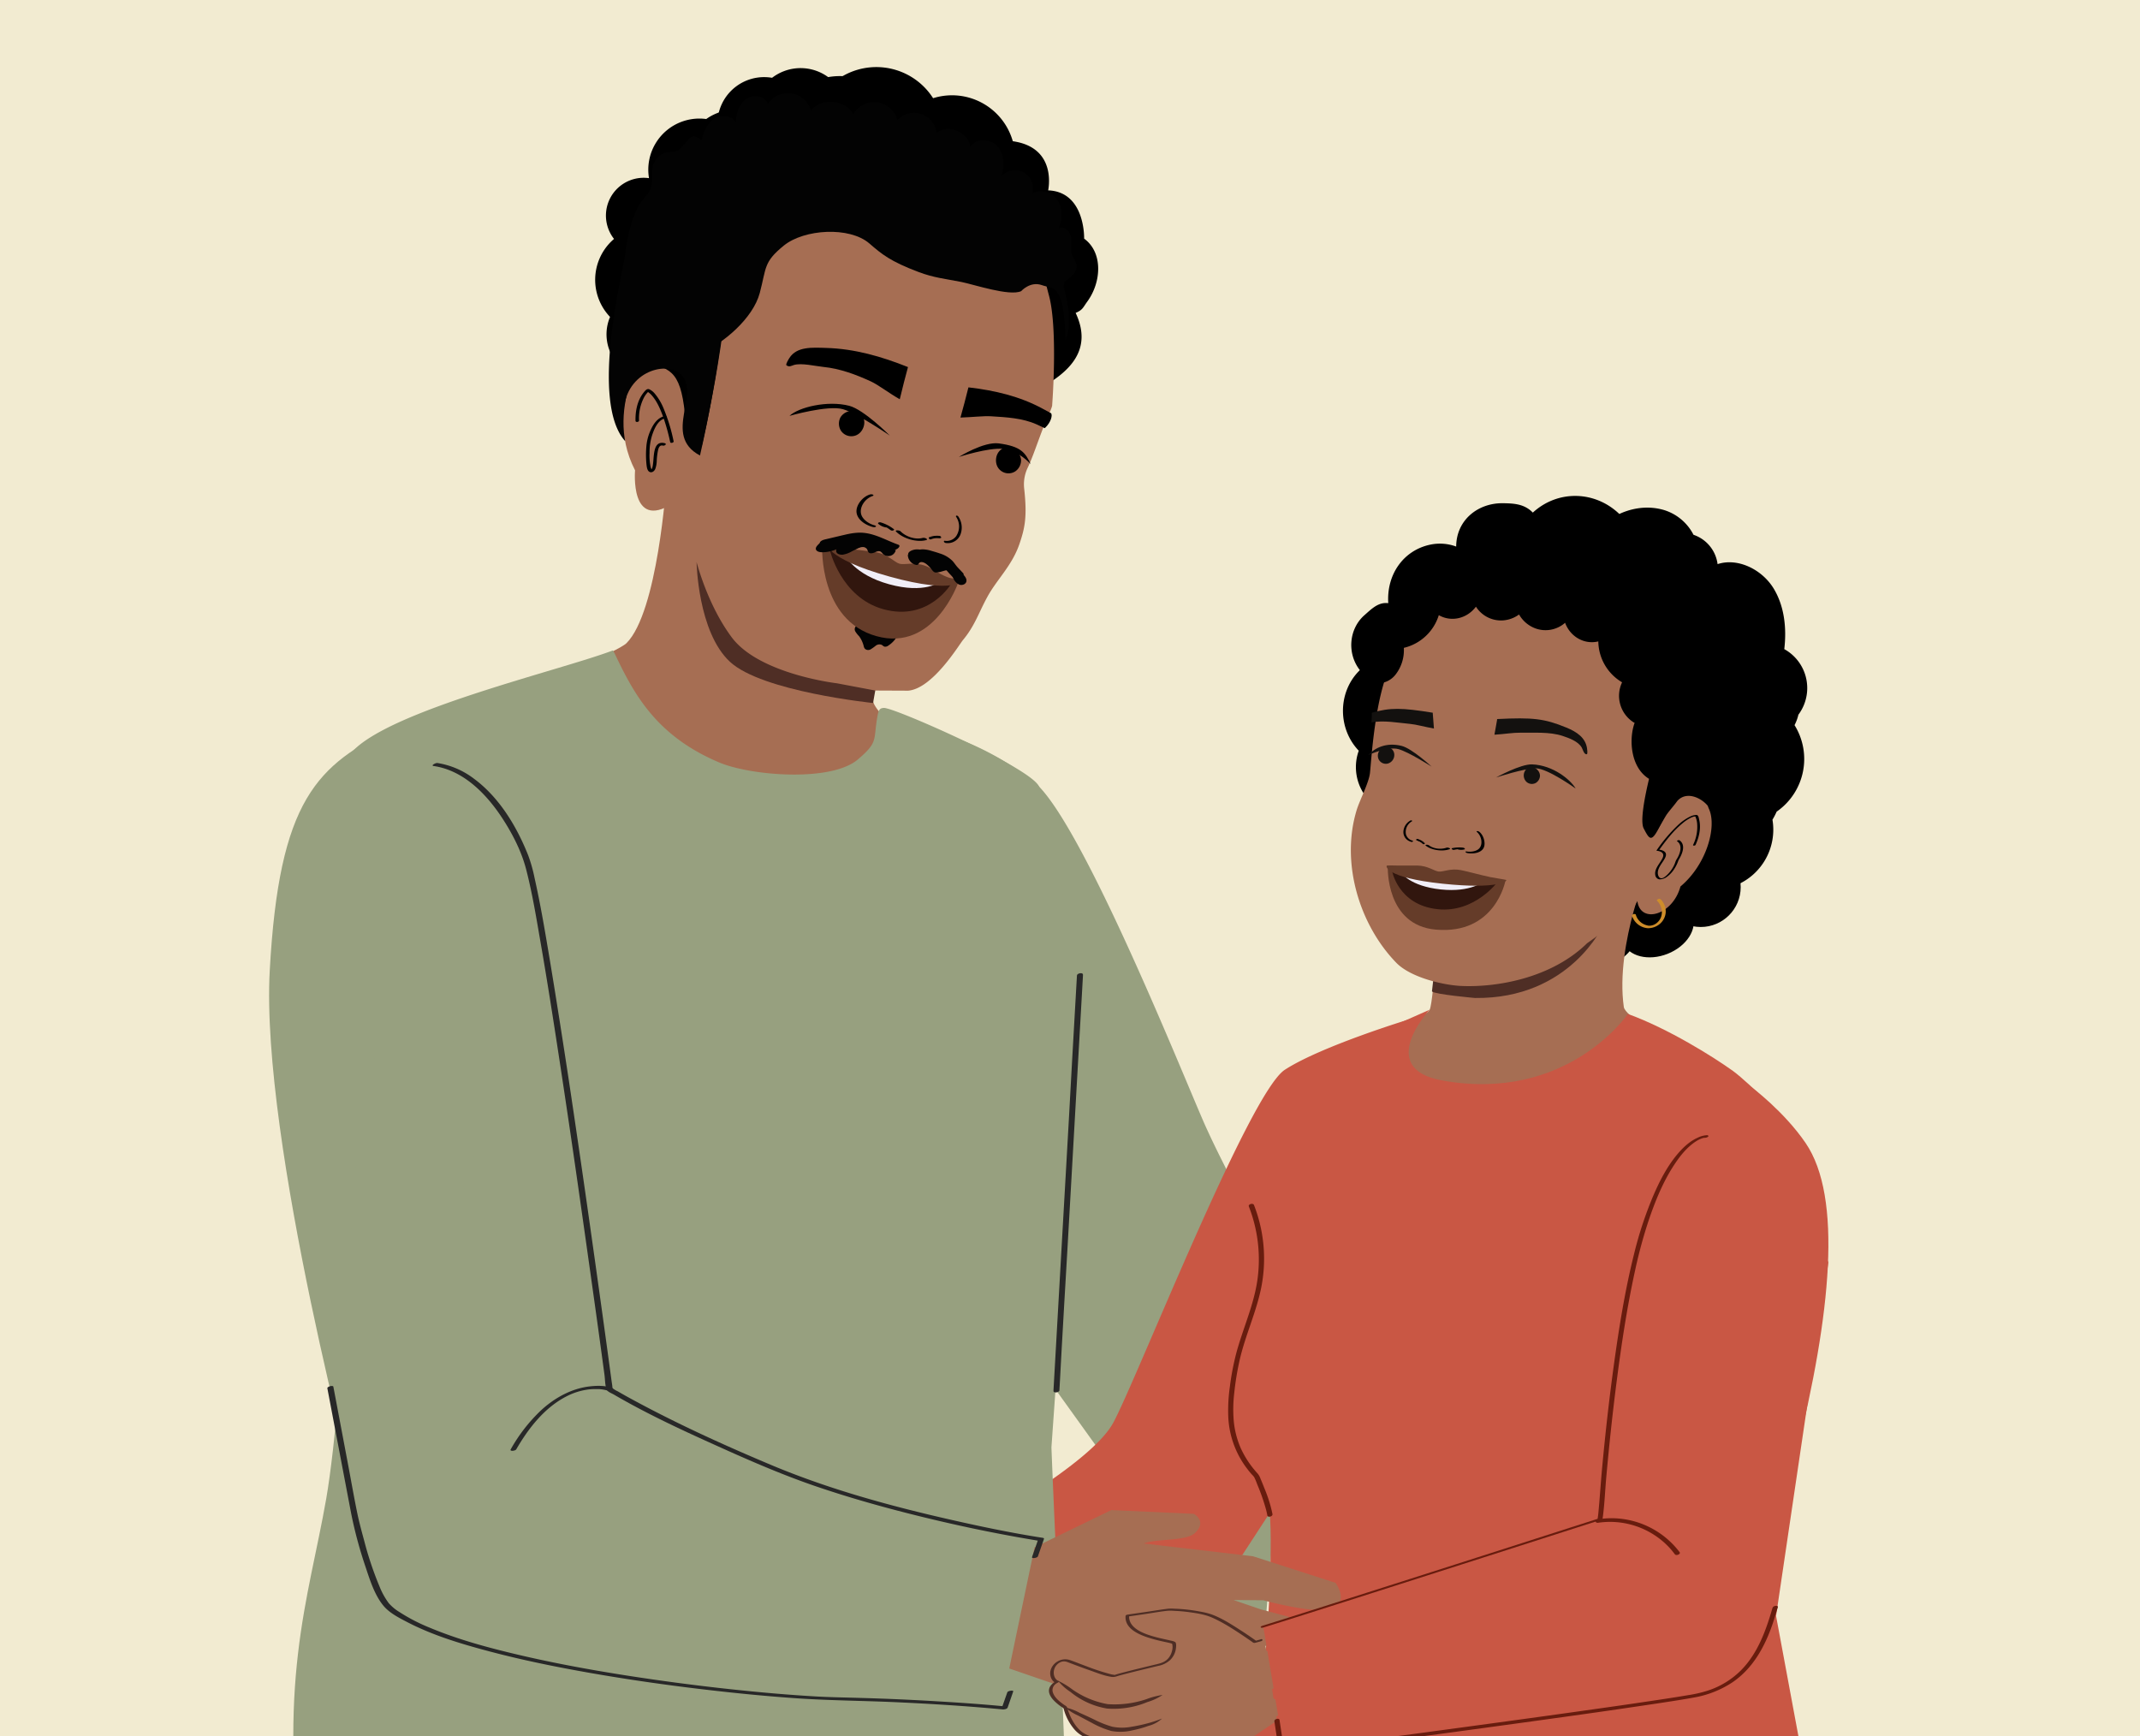 <svg xmlns="http://www.w3.org/2000/svg" viewBox="0 0 1303.15 1057.31"><rect x="0" y="0" width="1303.15" height="1057.31" fill="#808080" stroke="none"/><defs><style>.cls-1{fill:#f2ebd1;}.cls-2{fill:#a66e53;}.cls-3{fill:#4f2e25;}.cls-4{fill:#010101;}.cls-5{fill:#13110f;}.cls-6{fill:#ce8d2a;}.cls-7{fill:#513835;}.cls-8{fill:#97a07f;}.cls-9{fill:#c95744;}.cls-10{fill:#fff;}.cls-11{fill:none;}.cls-12{fill:#681c0e;}.cls-13{fill:#282828;}.cls-14{fill:#030303;}.cls-15{fill:#252525;}.cls-16{fill:#653c29;}.cls-17{fill:#31160e;}.cls-18{fill:#f1eef7;}</style></defs><g id="Layer_11" data-name="Layer 11"><polyline class="cls-1" points="1316.12 1089.91 1316.12 -22.88 -33.67 -22.88 -33.67 1089.91"/><ellipse cx="1009.49" cy="565.62" rx="22.68" ry="16.29" transform="translate(-137.47 412.39) rotate(-21.65)"/><path d="M1100.38,421.66a27.09,27.09,0,0,0-13.84-26.38c1.48-12.73.11-25.82-6.28-36.59-7.14-12-22.13-19.21-34.34-15.17a21.77,21.77,0,0,0-14.66-17.86A30.09,30.09,0,0,0,1013,310.49c-11.84-3.37-22.12.23-26.91,2.49-14.76-14.15-37.36-14.86-52.67-.84-5.1-5.18-11.06-5.6-18.08-5.71-15.27-.25-28.51,10.17-28.6,26.39A28.54,28.54,0,0,0,871,331.65c-16.36,3.41-26.74,18.18-25.61,35.63-6-.71-9.92,3.27-14.54,7.35-9.46,8.34-10.7,23.31-2.76,33.44-.44.42-.86.85-1.27,1.3-12.25,13.24-12,34.62.6,47.76-4.79,13.25.59,28.3,12.49,34.95l19.52,7.21-6.34,14.23a49.22,49.22,0,0,0,41.48,35.77,42.87,42.87,0,0,0,55.27,22.43A24.9,24.9,0,0,0,992.56,579c2.12.76,4.3,1.43,6.5,2-1.15-7.28,3.92-15.79,13.35-14.17,5.7,1,11.79-1.13,16.4-4.93l2.37.88a49.79,49.79,0,0,0,21.1-15.91,11.62,11.62,0,0,1,1.23.77c-.11-.62-.25-1.24-.4-1.86a53.06,53.06,0,0,0,4.23-6.78,36.63,36.63,0,0,0,22-39.85,47.17,47.17,0,0,0,2.57-4.94c.17-.12.36-.23.53-.36a39,39,0,0,0,10.34-52.28,27.16,27.16,0,0,0,2.35-6.37A27.07,27.07,0,0,0,1100.38,421.66Z"/><path class="cls-2" d="M1004.89,525.2s-21.51,49.69-16.07,88c.75,5.34,23.27,18.91,23.28,18.92-1-.73-26.08,12.42-27.15,12.9-18.85,8.6-21.27,40.63-44.17,40.15-24.22-.51-60.95,2.15-82.28-9.41-15-8.1-14.75-31.9-26.15-44,0,0,35.58-11.11,38.25-16.88s5.62-63.88,5.62-63.88"/><circle cx="1035.68" cy="540.17" r="24.31"/><path class="cls-3" d="M976.42,563.12s-20.17,45.29-78.24,44.59c0,0-24.44-2.16-26.2-4l1.6-13.92Z"/><path class="cls-2" d="M895.12,369a6,6,0,0,1-.66.67c.2-.08.4-.16.58-.25Zm-21.09,1-.06.36c.37-.2.73-.4,1.06-.61C875.11,369.26,874,369.93,874,369.93ZM993.31,555.28l3.77-6.55c1.88,14,21.43,8.75,26.23-8.91,16.06-13.45,22.49-36.84,17.17-47.66l-.59-1.54c-4.3-5.14-13.12-8.91-18.48-2.9-1.91,2.7-4.62,5.65-6.54,8.36-2,3.13-5.25,9.57-8.08,12.11,0,0,15.73-30.35,17.64-38.29s5.21-27.79-7-41.77c0,0-14-20-18.87-29.58l-2.15-1.26c-1.38-.25-2.37,0-3.75-.24.07-.42.61-.76.76-1.61-2.45.43-4.22-.33-6.06-.66.54-.34,1.54-.59,1.61-1-1.91.09-3.68-.66-5.52-1,.54-.34,1.61-1,1.69-1.44-2.46.42-3.68-.67-5.52-1a3.15,3.15,0,0,0,1.22-1.52c-2,.51-3.76-.25-5.6-.58.54-.34,1.16-1.1,1.69-1.44-2.45.43-3.68-.66-5.52-1-.46-.08,1.07-.67,1.15-1.1a17,17,0,0,1-4.68-.41c.08-.42,1.07-.68,1.15-1.1-2.91.35-4.14-.75-6-1.08l1.68-1.44a6.63,6.63,0,0,1-5.67-.15c.54-.34,1.61-1,1.69-1.44a9.28,9.28,0,0,1-7.52-.49c.46.09,1.61-1,1.69-1.44-2.61,1.28-4.37.52-6.67.1.53-.33,1.15-1.1,2.22-1.77-3.06,1.19-6.44,1.45-9-.32.46.09,1.15-1.1,1.23-1.52-2.15,1.36,1.69-.13-.54-1,0,0-5.6.73-5.52.31-2.07.94,6.15-6.29,3.85-6.7.61-.76-13.35-1.6-12.27-2.28-2.61,1.27-2,.48-4.67-.44,0,0-10.47,3.33-9.93,3-2.69,1.7-3.4-.26-6.09-1.18.54-.34,1.34,2.07,1.88,1.73-2.15,1.35-1.16-.65-3.46-1.06.08-.42-7-4.11-7-4.53-2.53.85-1.81,1.17-4.57.67.08-.42-2.57,4.34-2,4-2.15,1.36-1.81,0-4-.85l-2.56,1.16c-2.68,1.69.64,1.34-2,.42.05-.29,10.14,3.2,10.66,2.72a17,17,0,0,1-6.39,1.54c.07-.42.69-1.18.77-1.6a9.43,9.43,0,0,1-7.83,1.2c.47.08,1.08-.68,1.15-1.1-2.68,1.69-5.67,2.46-8.2.7v-.07a14.79,14.79,0,0,1-7,1.86,1.84,1.84,0,0,1,1.22-1.53l-1.84-.33c-2.91,3,8,3,6.34,7,0,0-13.62,3.77-25.65,27.42-9.87,19.41-12,59.21-12.8,66.05-.66,5.93-6.3,16.63-8.11,22.58-9.83,32.3,1.8,69.94,24.14,92.93,8.91,9.16,29.08,13.66,39.46,14.12,21.2,1,54.8-4.51,76.73-26"/><path class="cls-4" d="M870.23,514.8c2.7,2.08,7.32,2.6,10.67,1.37.74-.27,2.89.54,1.85.92-4.43,1.62-11,.59-14.49-2.09-.34-.27-.22-.54.29-.6a2.65,2.65,0,0,1,1.68.4"/><path class="cls-4" d="M884.2,516.52a19.44,19.44,0,0,1,6.81-.33,1.5,1.5,0,0,1,.93.5c.16.2.16.42-.11.51a7.43,7.43,0,0,1-3.72.11,1.4,1.4,0,0,1-1-.63c-.15-.33.26-.45.55-.38a5.9,5.9,0,0,0,3-.1l.82,1a17.46,17.46,0,0,0-6.08.31,1.48,1.48,0,0,1-1.17-.36c-.21-.18-.41-.55,0-.64"/><path class="cls-4" d="M893.07,518.49c2.64.44,5.94-.07,7.6-1.74,2.5-2.51,1.59-7.7-1.35-10.17-.31-.27-.08-.49.3-.5a2.21,2.21,0,0,1,1.35.55c2.55,2.15,3.65,6.54,2.71,9.16-.88,2.45-3.73,3.74-7,3.87a15.05,15.05,0,0,1-3-.17c-.4-.07-1.1-.32-1.23-.66s.25-.4.62-.34"/><path class="cls-4" d="M865.66,512.59a.34.34,0,0,0-.24-.54,3.22,3.22,0,0,1-1.92-1l-.85.69a9.44,9.44,0,0,1,3.84,2.21.79.79,0,0,0,.87,0c.2-.1.44-.39.22-.6"/><path class="cls-4" d="M867.58,513.34a10.66,10.66,0,0,0-4.31-2.45.86.86,0,0,0-.76.17.35.35,0,0,0-.09.52"/><path class="cls-4" d="M860.13,511.89a5.46,5.46,0,0,1-4-3.95,7.4,7.4,0,0,1,3.59-7.76.31.31,0,0,0,0-.56,1,1,0,0,0-1,.11,8.35,8.35,0,0,0-4.1,6.39,6,6,0,0,0,3,5.78,6.86,6.86,0,0,0,1.82.75,1,1,0,0,0,.93-.25c.19-.28,0-.46-.27-.51"/><path d="M1010.36,517.54c4.23-5.91,8.82-11.82,14.48-16.44a25.08,25.08,0,0,1,4.48-3,11.4,11.4,0,0,1,1.57-.67,4.14,4.14,0,0,1,.5-.15l.28-.07.15,0,.46-.06c.3,0,0,0,.16,0s.44.06.12,0l-.32-.24a12.78,12.78,0,0,1,1.23,4.53,25,25,0,0,1-2.44,13c-.33.72,1.25.57,1.48.06,2.17-4.79,3.44-10.26,2.18-15.48-.23-1-.43-2.74-1.66-2.77a8.94,8.94,0,0,0-3.82,1,29.19,29.19,0,0,0-7.29,5.08,93.43,93.43,0,0,0-13,15.28c-.43.61,1.17.52,1.49.06Z"/><path class="cls-5" d="M835.39,434c11.15-3.19,18.27-3.06,37.09,0l0,.43c.2,2.46.09,1.09.28,3.56q.22,2.82.43,5.63c-6.15-1.08-10.61-2.45-14.55-2.81-7.47-.68-16-2.34-23.49-.89C835.29,437.94,835.37,436,835.39,434Z"/><path class="cls-5" d="M911.65,438.31c-.44,2.43-.19,1.07-.62,3.52-.33,1.85-.65,3.71-1,5.56,6.61-.42,11.44-1.3,15.65-1.22,8.34.14,18-.68,26,2,3.82,1.28,9.29,3.22,11.5,7,.59,1,1.43,4.47,3.1,4.09.68-.15.18-3.33.13-3.66-1-6.41-6.12-9.92-12.63-12.58-13.26-5.43-20.29-6.26-42.13-5.16"/><path class="cls-6" d="M1009.09,548.54c3.36,3.38,4.06,9,.71,12.63a7.76,7.76,0,0,1-2.58,1.89,7.49,7.49,0,0,1-1.52.49,8.89,8.89,0,0,1-.88.13l-.42,0h-.14a1.65,1.65,0,0,1-.31,0c-.29,0,0,0-.1,0l-.48-.1a10.63,10.63,0,0,1-2.13-.7,9.23,9.23,0,0,1-5.11-5.86c-.28-.93-2.59-.3-2.32.62a10.89,10.89,0,0,0,9.55,7.57,11,11,0,0,0,7.34-2.57,10.2,10.2,0,0,0,3.6-6.66,10.42,10.42,0,0,0-3.08-8.4c-.65-.65-2.84.24-2.13,1Z"/><path d="M1008.93,518c1.38.26,3.54.7,3.87,2.36.26,1.26-.61,2.63-1.23,3.66-1.52,2.53-4.19,5.56-3.59,8.75a3,3,0,0,0,2.52,2.71,7.51,7.51,0,0,0,4.64-1.61,17.49,17.49,0,0,0,4.68-5.16,21.83,21.83,0,0,0,2-4.06,8,8,0,0,1,.69-1.55c2-3.3,4.16-8.76.15-11.46-.38-.26-1.75.38-1.49.55,3.63,2.45,2,7.25.24,10.38-.23.41-.51.8-.73,1.21-.39.76-.6,1.64-.95,2.43a20,20,0,0,1-4.4,6.42c-.92.87-2.74,2.61-4.18,2.09-1.22-.44-1.69-2.21-1.64-3.36.1-3,2.53-5.62,4-8.14.58-1,1.31-2.42.84-3.63-.59-1.52-2.66-2-4.06-2.22a1.71,1.71,0,0,0-1.11.19c-.11.07-.56.37-.19.44Z"/><path class="cls-5" d="M847.63,456.2a5.29,5.29,0,0,0-5.8-.51,5,5,0,0,0-2.12,1.91,5.27,5.27,0,0,0-.07,5,4.93,4.93,0,0,0,5.18,2.43,5.43,5.43,0,0,0,4.24-5.39,4.85,4.85,0,0,0-1.43-3.41"/><path class="cls-5" d="M931.66,467.16c2.23-.48,4.28,1,5.25,2.5a5.17,5.17,0,0,1,.86,2.73,5.3,5.3,0,0,1-2.47,4.31,4.92,4.92,0,0,1-5.7-.54,5.43,5.43,0,0,1-.92-6.79,4.86,4.86,0,0,1,3-2.21"/><path class="cls-5" d="M911,473.46s14.92-8.28,22-8c12.73.48,23.49,9.41,26.49,14.71,0,0-16.91-12.19-24.17-12.3C928.37,467.75,911,473.46,911,473.46Z"/><path class="cls-5" d="M871.75,466.81s-11.89-11.08-18.33-12.64c-9.4-2.28-16.27,1.29-20.25,5.62,0,0,11.82-5.43,18.4-3.62C857.86,457.89,871.75,466.81,871.75,466.81Z"/><path d="M1070.64,428.73a17,17,0,0,0-5.08-29.34A9.77,9.77,0,0,0,1067.2,386a47.63,47.63,0,0,0-11-10.11c-7.29-6-13-14.53-21.77-17.84a23.35,23.35,0,0,0-26,6.87,33.27,33.27,0,0,0-18.62-4.48A116,116,0,0,0,967,343.19L930.87,354.5l-35.34-23.61c-13.67,3.56-19,12.12-30.8,21.64-16.44,13.25-29,27.69-32.58,48.94a24.07,24.07,0,0,1-3.09,8.6c.42.42.84.84,1.3,1.22a14.23,14.23,0,0,0,11,4.6,13.74,13.74,0,0,0,8.71-5.44,24.16,24.16,0,0,0,4.79-15.95,29.37,29.37,0,0,0,21.3-19.91c7.55,4.35,17.15,2.16,22.61-5.17a18.09,18.09,0,0,0,16.62,8.35,18.8,18.8,0,0,0,9.64-3.59,19.08,19.08,0,0,0,9.74,8.39,18,18,0,0,0,18.29-3.33c3.18,8.57,11.77,13.39,20.23,11.34a29.39,29.39,0,0,0,14.48,24.9A19.16,19.16,0,0,0,995,440c.14.05.28.08.42.12-3.58,9.73-2.69,27.14,8.76,34.15-2.62,11-5.52,25.82-3.27,30.15,3.7,7.1,4.78,9,10.34-2.32s11.92-23.59,11.92-23.59l-.2-.21c15,1.52,27.46,1.35,43.1-5.38a44.48,44.48,0,0,0,10-6,20,20,0,0,0-.62-7.79,186.48,186.48,0,0,0-8.28-21.66,7.2,7.2,0,0,1-.52-4.68A9.82,9.82,0,0,1,1070.64,428.73Z"/><path class="cls-2" d="M405.73,294.3s-5.2,78.43-24.26,97.37c-5,5-52.09,24.37-52.09,24.37L496.67,530.36,576,473.54s-43.19-38.16-44.27-46.38,13.68-70.55,13.68-70.55"/><path class="cls-7" d="M564,1012.17a1.07,1.07,0,0,0,.27.09c0-.23,0-.46,0-.7Z"/><path class="cls-8" d="M572.3,446.05A174.25,174.25,0,0,1,629.52,476c27.84,22.15,87.34,169.93,102.77,205.65s55.17,105.63,55.17,105.63l-19.54,233L548,714.19l17.24-262.73Z"/><path class="cls-9" d="M788.39,657.75,770.47,778.94S747.26,823,747.9,864.4c.37,23.47,17.36,30.76,23.73,47.43,5,13.12-.22,88.15-.22,88.15L749.83,1124c37.31,9.68,48.33,19.17,87,22.45,39,3.31,78.24,2.38,117.32.94,31.57-1.16,63.67-1.64,95-6.07,19.69-2.79,39.52-9.46,59-14.14L1081.53,984l31.87-215.29-42.62-103s-10.44-9.95-15.56-13.62c-11.9-8.53-39.28-25.73-63.91-34.66,0,0-36.89,54.34-113.23,40.48-40.74-7.4-7.48-43.07-7.48-43.07l-81.41,36.06"/><path class="cls-8" d="M218.53,916.54S158.54,695,164.26,591s28.58-125.44,76.3-148.07S343.3,529.72,343.3,529.72l42.36,241.8Z"/><path class="cls-9" d="M857,621.05s-52.62,16.1-74.59,30.36S691.6,841.52,677.78,866.6s-83.21,62.88-83.21,62.88l89,77.54,46.14-31.33a86.79,86.79,0,0,0,23.91-24.36l87.07-133.61L851.44,635.9Z"/><polygon class="cls-10" points="603.34 844.92 577.03 903.95 595.98 912.77 620.74 852.85 603.34 844.92"/><path class="cls-8" d="M214.21,458c23-25.61,126.87-49.69,159-61.93l1,1.69c11.57,24.32,25,50.2,63.81,66.55,19.19,8.09,68,12.09,84.38-1.86,13.05-11.09,9.08-11.72,12.12-27.34.28-1.4.67-3,1.93-3.66a4.89,4.89,0,0,1,3.42-.09c10.71,2.29,88.23,36.49,92.9,47.67,2.62,6.27,4,10.2,4,10.2l22.74,118.94-19.24,273.2c3.3,84.39,9.66,195.88,9.47,260.1L499,1099.57a528.48,528.48,0,0,1-147.76-5.47l-99.82-17.87a1557.77,1557.77,0,0,1,25.89-186c18.78-92.34,10.52-212.46,9-228.66C283.35,628.23,179.61,496.19,214.21,458Z"/><path class="cls-8" d="M221.37,635.17S209.54,850.39,198.66,912.6s-30.55,112.12-13.14,231.23c5.85,40,186,22.58,272.8,17.87s188.07,21.19,192-24.25S450.28,966.53,450.28,966.53Z"/><path class="cls-11" d="M1004.63,917.54c-.67,3.28-1.46,6.54-2.35,9.75a1,1,0,0,1,.19-.68C1003,924.72,1003.73,921.61,1004.63,917.54Z"/><path class="cls-12" d="M760.48,734.66a88.76,88.76,0,0,1,5.18,45c-2.22,15.17-8.71,29.21-12.72,43.91a158.75,158.75,0,0,0-4,20.72,101.59,101.59,0,0,0-1,18.11,56,56,0,0,0,11.38,31.8c1,1.32,2,2.59,3.15,3.83a10.19,10.19,0,0,1,1.27,1.48,34.14,34.14,0,0,1,1.82,4.31,123.81,123.81,0,0,1,5.36,15.3c.32,1.22.61,2.45.83,3.7.26,1.44,3.39.64,3.13-.84A84.93,84.93,0,0,0,770,906.37c-.78-2-1.59-4-2.44-6a9.87,9.87,0,0,0-1.72-3.07,59.36,59.36,0,0,1-10.29-15.45,53.71,53.71,0,0,1-4.21-16.09,84.5,84.5,0,0,1,.26-17.56A171.75,171.75,0,0,1,754.93,828c3.42-14.9,10.05-28.86,13.08-43.87a90,90,0,0,0-2.5-45c-.57-1.8-1.21-3.58-1.9-5.35-.55-1.4-3.66-.51-3.13.84Z"/><path class="cls-2" d="M614.58,1016l70.14,24.1,46.82-.62a369.83,369.83,0,0,0,43.55,6.06c6.43-.89,6-4.85,5.46-7.88s-32.5-14.23-32.5-14.23,44.64,9.56,52.2,6,5.62-10.57,3.45-14.63-53.68-14-53.68-14l10.11-1.73s39.47,12.8,49.48,9.79S816.5,993,816.5,993L767.76,980l-16.58-5.69,18.08.15s35,9.58,43.32,4.61.68-15.22.68-15.22l-50.2-16.17-66.51-7.77c6.79-3,25.2-1.33,30.89-6.2,8-7.33-.45-11.88-.45-11.88l-50.27-2.28L630,942.2Z"/><path class="cls-9" d="M1066.44,661.89s19.89,14.78,33.1,34.16c22.53,33.06,15.41,104.16-5.75,189.63S1066.44,661.89,1066.44,661.89Z"/><path class="cls-9" d="M933,935.19,827,972.72l-57.74,17.69,12.51,75s57.64-5.63,78.1-9.12,119.9-12.94,119.9-12.94l6.92-51.23L933,935.19"/><path class="cls-13" d="M613.38,1030.58l-3.43,9.73,3-1.13c-14.37-1.43-28.8-2.39-43.21-3.25q-22.82-1.35-45.66-2c-9-.27-17.95-.39-26.92-.88-17.43-1-34.83-2.55-52.18-4.41q-32.42-3.49-64.62-8.55c-21.78-3.44-43.5-7.43-65-12.5-18.16-4.28-36.36-9.19-53.6-16.4a108.65,108.65,0,0,1-18.5-9.55,27.59,27.59,0,0,1-6.54-5.43A45.4,45.4,0,0,1,231.08,966a204.71,204.71,0,0,1-9.28-27.7c-1.42-5.22-2.85-10.47-4-15.76-2.23-10.69-4.08-21.47-6.12-32.19L203.49,847l-.5-2.59c-.18-1-3.85-.11-3.64,1l6.34,33.36,8.11,42.64a258.85,258.85,0,0,0,8.89,33c2.62,7.89,5.42,16.83,10.79,23.36,3.74,4.54,9.9,7.6,15,10.24,15.32,7.89,32.11,12.93,48.69,17.35,20.85,5.56,42,9.83,63.28,13.54,21.95,3.82,44,7,66.14,9.63,18.86,2.25,37.78,4.16,56.73,5.5,20.8,1.48,41.65,1.57,62.47,2.51,20.63.94,41.25,2.22,61.81,4.1l3,.29c.81.08,2.64-.21,3-1.13L617,1030c.32-.91-3.25-.48-3.62.56Z"/><path class="cls-13" d="M632.05,947.67l3.67-10.55c.15-.42-.37-.62-.68-.67-18.66-2.9-37.21-6.76-55.62-10.93-36.92-8.35-73.79-18.44-108.77-33C441.25,880.19,412,866.9,384,851.63q-3.94-2.14-7.82-4.4a14.56,14.56,0,0,1-3.09-1.87c-.31-.32,0,.22-.07,0a2.39,2.39,0,0,1-.1-.71c-.09-1.22-.32-2.44-.49-3.65q-2.65-19.62-5.37-39.24-4.59-33.15-9.31-66.28-5.52-38.67-11.31-77.31C342.76,634,339,609.81,335,585.69c-2.85-17.06-5.68-34.17-9.47-51.05a92.41,92.41,0,0,0-3.88-13.78c-7-17.64-17.63-35.33-33.11-46.74a49.36,49.36,0,0,0-22.2-9.5c-1-.15-4.26,1.56-2.27,1.84,18.63,2.67,32.86,17.77,42.53,32.89,5.88,9.2,11,19.31,13.77,29.94,3.83,14.78,6.28,30,8.88,45,4,23,7.58,46,11.1,69q5.94,38.89,11.52,77.84,5,35,9.9,70Q365,814.1,368.07,837c.39,2.82.34,6.21,1.21,8.93.5,1.55,3,2.39,4.37,3.18C395,861.58,417.59,871.91,440.07,882c18.85,8.48,37.79,16.62,57.38,23.28,18.14,6.17,36.58,11.45,55.14,16.17,25.17,6.4,50.61,11.87,76.22,16.17,1.32.23,2.64.45,4,.65l-.68-.66-3.67,10.55c-.38,1.07,3.24.62,3.63-.51Z"/><path class="cls-13" d="M372.63,845.09c-4.19-1.43-9.05-1.37-13.38-.88-11.16,1.25-21.39,6.92-29.59,14.41A99.78,99.78,0,0,0,311,882.56c-.81,1.38,2.81,1,3.37,0,7.47-12.89,17.27-25.5,30.82-32.38a39.93,39.93,0,0,1,12.1-3.93,28.9,28.9,0,0,1,4.88-.38c.74,0,1.47,0,2.21,0l.49,0H365l.93.1a26.74,26.74,0,0,1,2.95.51l.46.11c.3.08-.34-.1.05,0l.27.08a3.26,3.26,0,0,0,2.58-.37c.4-.24,1.19-1,.35-1.31Z"/><path class="cls-2" d="M642.1,1022.79a3.57,3.57,0,0,0,1.63,1.18s-11.51,4.83,4.92,15.58c0,0,3.64,15.18,14.57,18.11,0,0,10.76,15.61,18.55,19.16s65.13-8.37,65.13-8.37l30.7-20.64-7.92-51.54-5.53,3.37s-18.44-13.35-28.21-16.52a96.61,96.61,0,0,0-24.46-3.1l-25,3.63c-1.35,13.32,28,15.22,28.33,16.79a11.13,11.13,0,0,1-8.86,13c-11.71,2.81-25.09,6.07-27,6.87s-17-4.71-28.15-9C644.24,1008.75,637.46,1017,642.1,1022.79Z"/><path class="cls-3" d="M767.73,998.27l-3.65,1,1,0c-3.28-2.37-6.65-4.63-10.06-6.82-5.52-3.55-11.28-7.25-17.5-9.47a45.19,45.19,0,0,0-6.89-1.66c-2.57-.49-5.17-.88-7.77-1.17s-5.21-.48-7.82-.56a26.3,26.3,0,0,0-3.66,0c-4.12.49-8.22,1.2-12.32,1.8l-12.36,1.8c-.37,0-1.23.29-1.27.78-.67,7.45,7.46,11.1,13.33,13.08a98.14,98.14,0,0,0,10.27,2.7c1.18.26,2.36.5,3.53.8.34.09.77.22.95.29s.3.18.26.09a8.32,8.32,0,0,1-.05,4.26,10.73,10.73,0,0,1-1.8,4c-1.86,2.57-4.36,3.45-7.32,4.16-6.5,1.56-13,3.12-19.46,4.79-1.85.48-3.71.94-5.52,1.52a7.72,7.72,0,0,0-.85.29c-.33.15,0-.12.23,0-.27-.08.22.09-.11,0-.66-.17-1.38-.19-2-.34a132.18,132.18,0,0,1-15.17-4.92c-3.4-1.24-6.76-2.61-10.18-3.81a9.08,9.08,0,0,0-7.63.89,8.92,8.92,0,0,0-4.3,6c-.45,2.64.68,5.9,3.3,7l.44-1.06c-2.12.9-4.26,2.83-4.56,5.21s1.18,4.66,2.75,6.36a30.09,30.09,0,0,0,4.72,4c.88.62,1.26.56,1.51,1.46a31.64,31.64,0,0,0,7.05,13,19.44,19.44,0,0,0,3.72,3,15.35,15.35,0,0,0,2.18,1.1c.34.14.68.27,1,.39.18,0,.67.22.52.1a7.18,7.18,0,0,1,.9,1.26q1,1.37,2,2.7a98.92,98.92,0,0,0,7.35,8.62c2.45,2.54,5.18,5.15,8.42,6.66.69.33,2.74-.67,1.78-1.12a26.77,26.77,0,0,1-7.24-5.55,87.06,87.06,0,0,1-6.63-7.48c-1.4-1.75-2.76-3.54-4.06-5.36-.33-.47-.42-.68-1-.88a18.87,18.87,0,0,1-4.33-2.11c-4.44-3.16-7.24-8.35-9-13.41-.21-.6-.39-1.21-.57-1.82-.27-.9-1.16-1.19-1.92-1.74-2.59-1.84-5.72-4.26-6.75-7.42a4.49,4.49,0,0,1,1-4.65,5.82,5.82,0,0,1,1.39-1.09c.46-.29.11-.11.54-.29s1.12-.78.44-1.05c-2.59-1.07-3.36-4.49-2.62-7a7,7,0,0,1,4.85-4.81,6.15,6.15,0,0,1,3.49.41c1.57.58,3.12,1.19,4.69,1.77,2.95,1.1,5.9,2.19,8.87,3.23,4.25,1.49,8.69,3.31,13.18,3.94a7,7,0,0,0,3.11-.4c1.94-.6,3.91-1.09,5.87-1.6,6.4-1.64,12.83-3.18,19.26-4.72a14.9,14.9,0,0,0,7.24-3.51,11.93,11.93,0,0,0,3.51-6.69c.16-1,.41-2.95-.08-3.93a1,1,0,0,0-.5-.51,8.6,8.6,0,0,0-2.39-.73c-3-.71-6-1.3-9-2.1-6.2-1.67-17.19-5-16.44-13.28l-1.28.78,11.37-1.66c4.42-.64,8.86-1.48,13.31-1.93a29,29,0,0,1,4.27.06c2.93.12,5.84.37,8.74.77,4.7.64,9.61,1.38,14,3.29,6.52,2.86,12.61,6.8,18.51,10.73,2.1,1.4,4.19,2.83,6.24,4.29a1.66,1.66,0,0,0,1.65.34c1.19-.26,2.35-.63,3.53-.95,1.35-.36,1-1.55-.32-1.18Z"/><path class="cls-3" d="M698.18,1034.66a60.68,60.68,0,0,1-23.62,3.06,53.5,53.5,0,0,1-21.7-9.06,46.34,46.34,0,0,0-8.6-5.18,32.54,32.54,0,0,0,7.54,6.75,47.54,47.54,0,0,0,22.4,10.18,53.4,53.4,0,0,0,24.41-3.93,34.26,34.26,0,0,0,9.33-4.36A46.27,46.27,0,0,0,698.18,1034.66Z"/><path class="cls-3" d="M698.84,1049.39a93.79,93.79,0,0,1-9.66,2.07,30.58,30.58,0,0,1-11.83,0,59.71,59.71,0,0,1-11-4.35c-3.37-1.63-6.44-3-9-4.16a31.6,31.6,0,0,0-8.66-3.21,31.38,31.38,0,0,0,7.8,4.91l8.77,4.68a54.31,54.31,0,0,0,11.49,4.73,31.06,31.06,0,0,0,12.7-.36,69,69,0,0,0,9.86-2.74,19.3,19.3,0,0,0,8.32-4.48A73.15,73.15,0,0,1,698.84,1049.39Z"/><path class="cls-12" d="M1039.93,691.24a14.59,14.59,0,0,0-6.16,1.56c-4.61,2.07-8.48,5.59-11.75,9.37-6.58,7.61-11.32,16.76-15.28,26a231.11,231.11,0,0,0-11.66,35.35c-5.52,22.07-9.13,44.62-12.25,67.14-2.88,20.85-5.22,41.78-7.18,62.75-.91,9.66-1.47,19.37-2.44,29a.09.09,0,0,1,0,.05c0-.34-.07.43-.08.52l-.32,2.29,1.4-.83-17.62,5.65L913.25,944q-27.33,8.76-54.66,17.48-26,8.3-51.92,16.55c-11.7,3.72-23.4,7.45-35.13,11.1l-2.43.75c-.34.1-1.56.45-1.41,1s1.43.24,1.71.15c10.72-3.3,21.4-6.71,32.08-10.1q25.39-8.07,50.77-16.18l55.07-17.6,45.36-14.53,21.52-6.9.29-.1c.32-.1,1.33-.36,1.4-.82,1.17-8.34,1.48-16.81,2.23-25.19,1.76-19.59,3.84-39.15,6.36-58.66,2.91-22.56,6.31-45.11,11.2-67.34a293.22,293.22,0,0,1,8.24-30.39c4-11.8,8.76-23.6,15.63-34,3.48-5.31,7.66-10.55,13-14.08a18.11,18.11,0,0,1,4-2c.46-.17-.11,0,0,0l.43-.13c.28-.08.87-.19.32-.09l.54-.09c.41-.08-.09-.12,0,0s.93,0,0,0a3.37,3.37,0,0,0,2.21-.59c.39-.36.5-.8-.22-.82Z"/><path class="cls-12" d="M1079.35,979.13c-3.94,13.68-8.93,27.6-19.13,37.94a50.85,50.85,0,0,1-21,12.64,75.63,75.63,0,0,1-9.15,2.19l-.82.15-.46.08-.17,0-2.06.35c-7.69,1.29-15.42,2.45-23.14,3.59q-16.39,2.45-32.83,4.74-19.37,2.75-38.75,5.41-20.35,2.8-40.73,5.56-19.65,2.67-39.3,5.3l-33.92,4.54-24.77,3.29c-3.92.52-8,.8-11.85,1.56a4.63,4.63,0,0,1-.52.07l1.41.69-3-19.87c-.2-1.39-3.34-.62-3.12.83l3,19.88c.08.57,1,.75,1.41.69l8.3-1.09,22.31-3,32.61-4.35,38.78-5.22q20.6-2.79,41.19-5.62,19.89-2.73,39.76-5.52,17.31-2.43,34.59-5c8.42-1.24,16.85-2.49,25.25-3.85,2.78-.46,5.55-.92,8.31-1.43a61.53,61.53,0,0,0,23.38-9.23c12.59-8.52,19.92-22,24.67-36.11,1.07-3.17,2-6.37,3-9.58.41-1.43-2.78-1.07-3.16.25Z"/><path class="cls-13" d="M645.12,846.56l.39-6.79,1-18.47,1.54-27.09L650,760.93l2.07-36.45,2.08-36.67,1.94-34.2,1.65-29,1.18-20.78c.18-3.28.41-6.57.55-9.85l0-.43c.09-1.61-3.59-.94-3.66.4l-.39,6.79-1.05,18.47-1.54,27.1L651,679.59l-2.07,36.46-2.09,36.67-1.94,34.19-1.64,29-1.18,20.78c-.19,3.29-.41,6.57-.56,9.86l0,.43c-.09,1.6,3.59.93,3.66-.41Z"/><path class="cls-14" d="M648,172.35c4.63-2.51,10-6.75,8.48-11.78-.46-1.51-1.52-2.77-2.16-4.22-1.51-3.46-.41-7.48-.88-11.24s-4.29-7.78-7.55-5.85c2.25-5.5,2.51-12.14-.74-17.12s-10.55-7.35-15.51-4.07A11,11,0,0,0,611,107.39c2-6.1,1.75-13.42-2.54-18.19s-13.29-5.07-16.51.48c-.92-9-13.43-14.23-20.48-8.58a13.88,13.88,0,0,0-23.88-7.86,14.64,14.64,0,0,0-26.84-3.51c-4.89-8.94-19.42-10.22-25.8-2.27a14.65,14.65,0,0,0-26.19-4.1c-1.9-4.94-9.18-5.89-13.45-2.76s-5.89,8.78-6.09,14.07c-2.51-4.43-9.21-4.9-13.42-2s-6.31,7.94-7.42,12.9c-6.11-4.45-5.88-2.44-11.08,3-1.17,1.23-2.19,2.7-3.73,3.43s-3.46.56-5.21.76a11.62,11.62,0,0,0-9.51,7.85c-1.53,4.86.28,10.44-1.81,15.09-1.23,2.73-3.64,4.73-5.32,7.21-6.13,9.07-8.68,22-10,32.83-1.08,8.94-21.62,88.82.06,113,20.55-32.74,52.49-146.55,89.75-156.85a158.25,158.25,0,0,1,112.76,11.35s36.11,8.28,43.56,15.06S648,172.35,648,172.35Z"/><path d="M616.75,86c-.1-.34-.2-.68-.31-1A38.46,38.46,0,0,0,568.21,59.8a41.55,41.55,0,0,0-2.7-3.76A41,41,0,0,0,507.83,50a28.47,28.47,0,0,0-48.76,18.73A31.13,31.13,0,0,0,417.39,103a23,23,0,0,0-21.3,36.95c-.46.4-.92.81-1.36,1.23a32.73,32.73,0,0,0-1.06,46.27,27.11,27.11,0,0,0,11.64,34.2l194.34,73.8c19.85-6.69,29.6-36.73,31-57.64,21.65-11.06,34.71-25.27,24.36-47.27,4.36-1.85,4.39-3.18,7.17-7,8.49-11.7,9.64-29.74-2-38.22,0,0,.84-28.51-21.89-29.4C638.22,115.87,644.22,89.89,616.75,86Z"/><path d="M594.57,91.5c-.1-.34-.2-.68-.31-1C585.89,63.85,581.48,54.17,546,65.32a40.19,40.19,0,0,0-2.7-3.76,41,41,0,0,0-57.68-6.09A28.46,28.46,0,0,0,436.89,74.2a31.13,31.13,0,0,0-41.68,34.29,23,23,0,0,0-21.3,37c-.46.4-.92.8-1.36,1.23a32.73,32.73,0,0,0-1.06,46.27,27.11,27.11,0,0,0,11.64,34.2l194.34,73.8a51.7,51.7,0,0,0,35.07-45.61A45,45,0,0,0,632.81,196a26.16,26.16,0,0,0,5.12-45.24s.84-28.51-21.89-29.41C616,121.38,622,95.4,594.57,91.5Z"/><path class="cls-14" d="M646.86,172.18c4.63-2.52,10-6.75,8.48-11.79-.46-1.51-1.52-2.76-2.15-4.21-1.52-3.47-.42-7.49-.89-11.24s-4.29-7.78-7.55-5.85c2.25-5.5,2.51-12.15-.74-17.12s-10.55-7.36-15.5-4.08a11,11,0,0,0-18.64-10.67c2-6.1,1.75-13.42-2.54-18.19S594,84,590.82,89.5c-.92-9-13.43-14.23-20.48-8.58a13.88,13.88,0,0,0-23.88-7.85,14.63,14.63,0,0,0-26.84-3.51c-4.89-9-19.42-10.23-25.8-2.28a14.65,14.65,0,0,0-26.19-4.1c-1.9-4.93-9.18-5.88-13.44-2.76s-5.9,8.78-6.1,14.07c-2.51-4.42-9.21-4.9-13.41-2s-6.32,7.94-7.43,12.91c-6.11-4.46-5.88-2.45-11.08,3-1.17,1.24-2.19,2.71-3.73,3.43s-3.46.56-5.21.76a11.63,11.63,0,0,0-9.51,7.85c-1.53,4.87.28,10.44-1.81,15.09-1.23,2.74-3.64,4.74-5.32,7.22-6.13,9.07-8.68,22-10,32.82-1.08,8.95-21.62,88.83.06,113,20.55-32.74,52.49-146.55,89.75-156.86a158.36,158.36,0,0,1,112.76,11.35s36.11,8.28,43.56,15.07S646.86,172.18,646.86,172.18Z"/><path class="cls-3" d="M536,403.61l-4.36,24.47s-67.49-6.87-87.12-25.07-20.34-60.67-20.34-60.67Z"/><path class="cls-15" d="M402.66,304c0,.15,0,.29-.06.43A.62.62,0,0,1,402.66,304Z"/><path class="cls-2" d="M405,298.65l5.42-61.28L421,169.72l36.23-52.59,52.4-13.5,54.16,19.75s40.93,6,53.88,12.44,15.62,23.61,21.12,44.21,1.94,66.46,1.94,66.46c.16,1.15-2,5.65-2.39,6.59-5.24,11.93-8.3,22.67-12.42,31.53a23.41,23.41,0,0,0-2.27,12.73c1.94,17.32.44,24.27-2.9,34-4.55,13.22-13.72,21.51-19.48,32.08-5.38,9.86-7.7,17.72-14.88,26.33C584.1,392.48,568,419.35,553,420.58l-20-.09-23.27-4.39s-47.37-5.49-64.14-28-23.08-52.29-23.08-52.29"/><path d="M409.4,163.48l.55-2.94c2.41-13.07,19.15-31.13,44.8-48.31,44.12-29.56,42.41-30.36,97.68-14.67,3.8,1.08,7.57,2.3,11.18,3.63,31.21,11.47,58.56,17.16,75.52,44.11a12.56,12.56,0,0,0-7.49-2,5.87,5.87,0,0,0-4.91-5.15c-23.51-4.66-42.89-21.51-65.58-29.05-4.7-1.57-16.21-6-24.21-4.92-18.32-4.3-41.72-1.69-50.86.45-12.17,2.84-41,8.5-43.55,39l-15.21,92.08c-.81,5.24.38,11.86-.1,17l-26.76,14.41c-4.36-19.42-9.69-42.31-11.76-47.7C385.46,211.06,406.86,177.1,409.4,163.48Z"/><path class="cls-2" d="M409.5,306.68c-26.07,16.5-22.78-20.28-22.78-20.28-11-21.45-6.71-40.73-3.21-53.79S401.46,223,401.46,223c12,4.09,16,11.93,17.06,55.78"/><path d="M607.25,134.54c-20-4.49-69.89-29.27-96.79-36.61-11.14-3-54.37,17.15-60.55,22.5-14.18,12.27,4.73,51-24.13,93.53-9.54,14-12.92-14.68-23-6.3s-14,11.82-14,11.82c3.24-45.69,3.08-44.1,21.95-86s70.54-51.08,94.42-50,96.58,23.73,114.7,37.21"/><path d="M410.18,268.65a107.29,107.29,0,0,0-6.05-19.85,33.9,33.9,0,0,0-5.37-9.07,9.73,9.73,0,0,0-3.39-2.69c-1.49-.59-2.61,1-3.43,2-3.82,4.81-5.08,11.17-4.95,17.18,0,1.13,2.17.82,2.15-.15a27.57,27.57,0,0,1,2.95-13.89,14.47,14.47,0,0,1,3.07-4l-1.07.28c-.49-.1-.11,0,0,0,.38.2.07,0,.46.23a10.67,10.67,0,0,1,2.19,1.88c3.3,3.65,5.31,8.47,7,13a125.56,125.56,0,0,1,4.36,15.59c.22,1,2.34.45,2.12-.57Z"/><path d="M405,269.93c-8.63-2.36-6.16,10.89-7.93,15.3-.09.22-.25.42-.33.63a2,2,0,0,1-.24.25c-.21-.37.57,0,.58,0a4.59,4.59,0,0,1-.44-.55,5.6,5.6,0,0,1-.46-1.38,32.74,32.74,0,0,1-.63-8.44A34.66,34.66,0,0,1,397.11,265c1.29-3.86,3.56-9.41,8.07-10.25,1.34-.25.95-1.59-.36-1.35-4.45.83-7.15,5.08-8.79,8.94a29.23,29.23,0,0,0-2.41,9.3,57.74,57.74,0,0,0,0,10.6c.16,1.47.31,4.24,1.84,5.07s3-.45,3.55-1.71a15.32,15.32,0,0,0,.91-5,39.13,39.13,0,0,1,.84-6.66c.42-1.62,1.11-3.09,3-2.58.85.24,2.51-1,1.24-1.36Z"/><path d="M523.87,251.66c-2.69-2.28-6.59-1.73-9-.42a8,8,0,0,0-3.16,3.09,8.19,8.19,0,0,0,.23,7.69,7.58,7.58,0,0,0,8.16,3.43c4.14-.89,6.39-5.11,6.21-8.59a7.5,7.5,0,0,0-2.44-5.2"/><path d="M612,272.52c3.42-.89,6.69,1.3,8.29,3.54a7.91,7.91,0,0,1,1.49,4.15,8.16,8.16,0,0,1-3.54,6.82,7.59,7.59,0,0,1-8.85-.46c-3.34-2.6-3.52-7.38-1.84-10.44a7.45,7.45,0,0,1,4.45-3.61"/><path d="M583.87,278.27S599,268.78,608.22,270c13.43,1.8,16.13,5.54,19.41,12.64,0,0-7.17-8.28-16.67-9.29C601.88,272.39,583.87,278.27,583.87,278.27Z"/><path d="M541.87,265.26S526.1,249.4,517.1,247.09c-13.13-3.37-30.66.81-36.36,6.16,0,0,23.38-6.71,32.56-4.08C522.08,251.67,541.87,265.26,541.87,265.26Z"/><path d="M552.91,223.52q-1.23,4.68-2.47,9.37c-.63,2.38-1.9,7.86-2.53,10.23-7-4-13-8.74-17.59-10.86-9.17-4.21-18.78-7.8-28.91-8.82-4.85-.49-13.46-2.57-18-1.17-1.42.44-2.9,1.46-4.51.14-.66-.54,1.57-4.06,1.8-4.42,4.54-7.09,13.87-6.37,22.38-6.12,17.35.5,33.71,5.2,49.81,11.65"/><path d="M640,251.61l-5.07-2.73c-14.09-7.65-29.34-11.15-45.2-13-.8,3.12-1.61,6.25-2.41,9.39-.61,2.38-1.86,6.65-2.45,9,7.42-.23,14-1.07,18.68-.78,9.28.58,19.09,1.08,27.65,4.91.68.31,4.31,2,5,2.33C640.12,257.19,641.07,252.62,640,251.61Z"/><path d="M561.84,327.55c-4.34,1.19-10.12-.65-13.44-4-.74-.75-3.74-.88-2.7.17,4.39,4.43,12.78,6.68,18.37,5.15.56-.16.56-.57,0-.92a3.35,3.35,0,0,0-2.22-.4"/><path d="M544.28,322.2a24.44,24.44,0,0,0-7.92-4.08,1.91,1.91,0,0,0-1.39.13c-.29.16-.41.45-.14.71a9.22,9.22,0,0,0,4.37,2.14,1.78,1.78,0,0,0,1.56-.24c.35-.34-.07-.71-.46-.79a7.32,7.32,0,0,1-3.52-1.74c-.51.28-1,.56-1.53.83a21.91,21.91,0,0,1,7.08,3.67,1.78,1.78,0,0,0,1.57.18c.36-.11.79-.48.38-.81"/><path d="M532.66,319.92c-3.38-.86-7-3.29-8.1-6.29-1.62-4.53,2.13-10.12,7-11.67.52-.17.36-.58-.09-.79a2.76,2.76,0,0,0-1.9,0c-4.2,1.35-7.75,5.81-8,9.64-.28,3.59,2.42,6.75,6.26,8.69a19,19,0,0,0,3.64,1.4c.52.12,1.48.18,1.83-.17s-.08-.65-.56-.78"/><path d="M568.47,327.22a.46.46,0,0,1,.58-.56,4,4,0,0,0,2.84-.28c.22.44.43.89.64,1.33a11.92,11.92,0,0,0-5.77.73,1,1,0,0,1-1-.43c-.17-.24-.31-.73.07-.88"/><path d="M565.78,327.13a13.47,13.47,0,0,1,6.45-.78,1.14,1.14,0,0,1,.82.63.5.5,0,0,1-.18.7"/><path d="M575.43,329.31a7.13,7.13,0,0,0,6.86-2.87,10.64,10.64,0,0,0-.09-11.78.43.43,0,0,1,.34-.69,1.35,1.35,0,0,1,1.09.65,11.9,11.9,0,0,1,1.43,10.32,8.29,8.29,0,0,1-9.26,5.69c-.33-.07-.9-.37-1-.82s.28-.56.6-.5"/><path d="M478.71,98.5c-20.66,3.88-29.83,9.19-42.79,25.75l117.38-17.6a100.5,100.5,0,0,0-23.36-7C509.14,96.62,499.37,94.62,478.71,98.5Z"/><path d="M479.14,97.39c-7.36,1.39-14.68,3.16-21.52,6.28a54.15,54.15,0,0,0-15.65,11,105.19,105.19,0,0,0-8.39,9.63c-.93,1.19,1.35,1.09,1.91,1l11.64-1.75,28.1-4.21,33.87-5.07,29.37-4.41c4.73-.71,9.49-1.33,14.2-2.13l.2,0c.61-.09,4.32-1.45,2.52-2.19a118,118,0,0,0-16.23-5.52c-5.27-1.31-10.68-2-16-2.78-8.86-1.31-17.76-2.4-26.74-2a124.75,124.75,0,0,0-17.23,2.12c-.78.15-2.76.54-3,1.52s1.63.79,2.11.7A103.63,103.63,0,0,1,505,97.81c4.34.32,8.66.9,13,1.52,5.22.75,10.51,1.36,15.65,2.55a113.61,113.61,0,0,1,17.61,5.85l2.52-2.19-11.65,1.74L514,111.49l-33.87,5.08L450.75,121l-9.58,1.43a42.57,42.57,0,0,0-4.62.7l-.19,0,1.91,1c4.08-5.21,8.47-10.31,13.75-14.34a47.17,47.17,0,0,1,14.81-7.46,107.06,107.06,0,0,1,11.45-2.73c.78-.14,2.76-.53,3-1.51S479.62,97.3,479.14,97.39Z"/><path class="cls-14" d="M427.16,209.19c14.69-6.31,25.93-23.81,30-39.27s-1-26.08,11.44-36.17,51.33-7.16,63.4,3.25c7.67,6.61,18.89,11.7,26.81,18s18,8.36,27.82,10.32c7.67,1.53,19.05,4.64,26.17,1.39,6.4-2.92,7.32-2.39,10.3-8.76,2.12-4.55,8.49-3.34,16.12,2.56s1.71,11.25,6.69,19.52c8.44-19.65-5.48-41-20.9-55.84C603.63,103.67,581.12,85.8,552,80.47S493.63,69.23,464.7,75.7c-13.88,3.11-22,10.43-33.73,18.43-18.11,12.32-36.37,37.28-43.15,58.11-4.92,15.12-7.73,31-7,46.91.13,3.09.08,50.09.09,47,.09-25.75,25.07-32.8,34.29-25.15,13.78,11.44-11.13,37.55,12.29,50q8.93-39.06,13.93-78.86"/><path class="cls-14" d="M546.84,386.37a16.17,16.17,0,0,1-5.9,6.76,3,3,0,0,1-2.34.63c-.67-.2-1.14-.79-1.75-1.11a3.66,3.66,0,0,0-3.58.55,29.8,29.8,0,0,1-3.08,2.2,3,3,0,0,1-3.51-.34,4,4,0,0,1-.73-1.63,16.91,16.91,0,0,0-2.84-6.05,16.25,16.25,0,0,1-2.26-2.86,2.68,2.68,0,0,1,.51-3.32,3.73,3.73,0,0,1,3.12,0c6.22,1.78,7.89,3.29,22.36,5.21"/><path class="cls-14" d="M535.21,327.8a32.13,32.13,0,0,0-13.54-2.59,4.81,4.81,0,0,0-2.5.91,2.78,2.78,0,0,0-1.16,1.75c-.09,1.71,1.69,2.15,3,2.12a3.7,3.7,0,0,1,.88,0h-.42l.44,0c.51,0,1,.05,1.53.1.94.1,1.88.25,2.81.42.74.14-.64-.16.09,0l.74.19c.46.12.92.25,1.37.39a29,29,0,0,1,2.86,1.09,4.25,4.25,0,0,0,2.52,0,4.3,4.3,0,0,0,2.17-1.28,2,2,0,0,0,.55-1.84,2.22,2.22,0,0,0-1.39-1.32Z"/><path class="cls-14" d="M425.84,215.56c14.69-6.31,32.75-21.75,36.83-37.2s2.24-18.74,14.64-28.82,40-11.72,52.06-1.31c7.66,6.61,12.69,10.87,30,17.41,9.35,3.53,16.15,4.1,26,6.05,7.67,1.53,29.34,8.86,36.46,5.61,0,0,5.5-6.24,12.64-3.66s13.6-1.29,14.31,33.62c8.45-19.64-9.61-61.88-25-76.69-21.39-20.53-43.9-38.4-73.06-43.73s-58.33-11.23-87.26-4.76c-13.88,3.1-22,10.42-33.73,18.42-18.11,12.32-36.37,37.28-43.15,58.11-4.92,15.12-7.73,31-7,46.92.14,3.08.09,50.08.1,47,.08-25.74,25.06-32.8,34.28-25.15,13.78,11.44-11.13,37.55,12.29,50q8.92-39,13.93-78.86"/><path class="cls-16" d="M543.22,346.16C528.11,342,500.66,333,500.66,333s-1.93,44.69,33.1,54.39S583.42,355,583.42,355,558.33,350.35,543.22,346.16Z"/><path class="cls-17" d="M543.37,346.2c-7.19-2-38.11-11.48-38.11-11.48s6.61,29,32.59,36.23c28.18,7.8,41.72-16,41.72-16Z"/><path class="cls-18" d="M543.32,347.6c-7.19-2-28.64-9.52-28.64-9.52s5.22,11.74,26.78,17.7,31-1.41,31-1.41Z"/><path class="cls-16" d="M585.75,352.73c-.7-.44-5.35.08-8.82-1.28-5.77-2.26-9-5.19-13.16-6.79-7.17-2.72-12.82-.49-16-1.38s-6.9-5.7-14.44-7c-4.43-.79-15.62-1.84-21.74-2.87-3.67-.61-7.38-3.45-8.21-3.44-1.15,0-1.71,10.05,38.49,21.18S586.72,353.34,585.75,352.73Z"/><path class="cls-14" d="M545.5,334.92a4.67,4.67,0,0,1-8,2.19,6.07,6.07,0,0,0-1.16-1.16c-1.13-.71-2.59-.07-3.81.47s-2.89.86-3.71-.19a11.51,11.51,0,0,1-.76-1.72,3.19,3.19,0,0,0-2.94-1.39,16.68,16.68,0,0,0-3.34.7c-3.24.78-6.63.4-9.94,0l-10.49-1.22a1.38,1.38,0,0,1-1.07-.47,1.09,1.09,0,0,1,0-.95c.74-1.86,3.08-2.47,5.08-2.43s4.1.48,5.94-.29a24.61,24.61,0,0,1,2.37-1.15,6.79,6.79,0,0,1,3,0,119.81,119.81,0,0,1,25.18,6.7"/><path class="cls-14" d="M547.1,331.7c-6.78-2.38-13.22-6.27-20.46-7.16-4.27-.53-8.38.19-12.53,1.17-4,.93-8,1.89-12,2.83-.93.22-2.93,1-2.9,2.22s2,1.16,2.84,1.08c5.41-.53,10.66-2.73,15.85-3.56a15.62,15.62,0,0,1,7,.32,37.29,37.29,0,0,1,7.39,3.43c1.31.73,3.5.05,4.68-.65,1-.57,2-1.71.62-2.45a38.41,38.41,0,0,0-8.17-3.67,23.79,23.79,0,0,0-9.28-.63c-5.85.66-11.37,3.17-17.14,3.73l-.06,3.3,11-2.61c3.11-.74,6.16-1.45,9.37-.94,6.49,1.05,12.3,4.54,18.43,6.7a5.83,5.83,0,0,0,4.69-.65c.75-.45,2.14-1.92.62-2.46Z"/><path class="cls-14" d="M499.65,330.26c-1,1.06-3.83,3.09-2.52,4.81,1.12,1.46,3.88,1.24,5.5,1.13a21.33,21.33,0,0,0,5.78-1.35,25.09,25.09,0,0,0,2.39-1,11.08,11.08,0,0,0,2.23-1.12c-1,.55-1.71.53-2.23-.05-.13-.07-.15-.19,0-.33.09,0-.29.35-.39.46a4.48,4.48,0,0,0-1.2,2.18c-.32,2.29,2.24,2.92,4,2.77a16,16,0,0,0,5.6-2.07l5-2.47c1-.48,2.69-1.74,1.68-3s-3.29-.82-4.44-.25c-2.4,1.19-4.83,2.34-7.21,3.57-.35.14-.42.18-.2.11a1.18,1.18,0,0,1,1.15.21,1.45,1.45,0,0,1,1.08.28v0c-.27.1.16-.17.24-.28a6.76,6.76,0,0,0,.72-.9,2.44,2.44,0,0,0-.27-3.34c-2.52-2.21-6-.23-8.51.95a14.79,14.79,0,0,1-3.05,1.16,5,5,0,0,1-1.41.23s-.57,0-.32,0a5.83,5.83,0,0,1-.59,0c-.56-.07-.29.1.8.5l-.2,1.09a10.41,10.41,0,0,1,1.78-1.87,1.52,1.52,0,0,0-.72-2.71,5.2,5.2,0,0,0-4.69,1.25Z"/><path class="cls-14" d="M552.83,337.81a6.28,6.28,0,0,0,4.91,6.15,1.57,1.57,0,0,0,1.17-.11c.34-.21.49-.61.75-.91,1-1.25,3.07-.53,4.35.46a17.26,17.26,0,0,1,3.19,3.2c.64.84,1.32,1.82,2.37,2a8.45,8.45,0,0,0,2.17-.21c1.72-.13,5.57-2.08,6.56-.66a34.56,34.56,0,0,1,2.33,4.63,7.05,7.05,0,0,0,3.53,3.64c1.62.59,3.8-.11,4.27-1.77s-.76-3.2-1.89-4.45c-3.83-4.19-10-5.31-14.76-8.34s-10.69-4.75-16.2-3.41"/><path class="cls-14" d="M559.61,336.57c0-.28,0-.29,0-.05l-1,.89.16-.09-1.62.67-1.07.17c-.23,0-.25,0,0,0a10.29,10.29,0,0,0,1.18.12,9.24,9.24,0,0,0,1.82-.07,8.44,8.44,0,0,1,3.42.55,43.64,43.64,0,0,1,7.35,2.51A13,13,0,0,1,575,345.6a74.29,74.29,0,0,0,5.36,6c1.49,1.63,7.81-.75,6.17-2.55-1.13-1.26-2.34-2.44-3.48-3.7s-1.89-2.53-2.95-3.7a18.41,18.41,0,0,0-7.71-4.6c-1.64-.58-3.32-1.08-5-1.55a20,20,0,0,0-5.56-1,13.11,13.11,0,0,0-1.77.18c.86-.12-.3,0,.17,0a12.48,12.48,0,0,0-2.66-.1c-1.51.17-4.41,1-4.56,2.86-.12,1.43,1.83,1.45,2.83,1.32s3.67-.83,3.79-2.2Z"/><path class="cls-16" d="M879.33,533.44c13.13,1.38,37.39,2.91,37.39,2.91s-6.11,32.95-42.42,29.73c-30.49-2.7-29.2-38-29.2-38S866.2,532.06,879.33,533.44Z"/><path class="cls-17" d="M878.65,534.12c6.25.65,33.4,2.8,33.4,2.8s-14,19.1-36.54,16.73c-24.48-2.57-27.93-23.76-27.93-23.76Z"/><path class="cls-18" d="M878.27,535.14c6.24.66,25.37,1.46,25.37,1.46s-7.65,7-26.38,5-23.89-10.05-23.89-10.05Z"/><path class="cls-16" d="M844.62,527.06c.68-.11,3.37-.07,6.5,0,5.22,0,8.2,0,12,0,6.45.12,10.21,3.38,13,3.67s7.13-2.12,13.47-.89c3.71.71,12.82,3.22,17.93,4.26,3.07.62,9,1.48,9.67,1.73.9.35-3.87,5.95-38.8,2.28S843.67,527.22,844.62,527.06Z"/><path class="cls-12" d="M973.09,927.28a49.53,49.53,0,0,1,38.68,10.64,46.83,46.83,0,0,1,8.14,8.56c.79,1.07,3.79-.11,2.87-1.34a52.18,52.18,0,0,0-37.07-20.45,49.76,49.76,0,0,0-12.31.44c-.64.1-1.67.43-1.74,1.21s.83,1,1.43.94Z"/></g></svg>